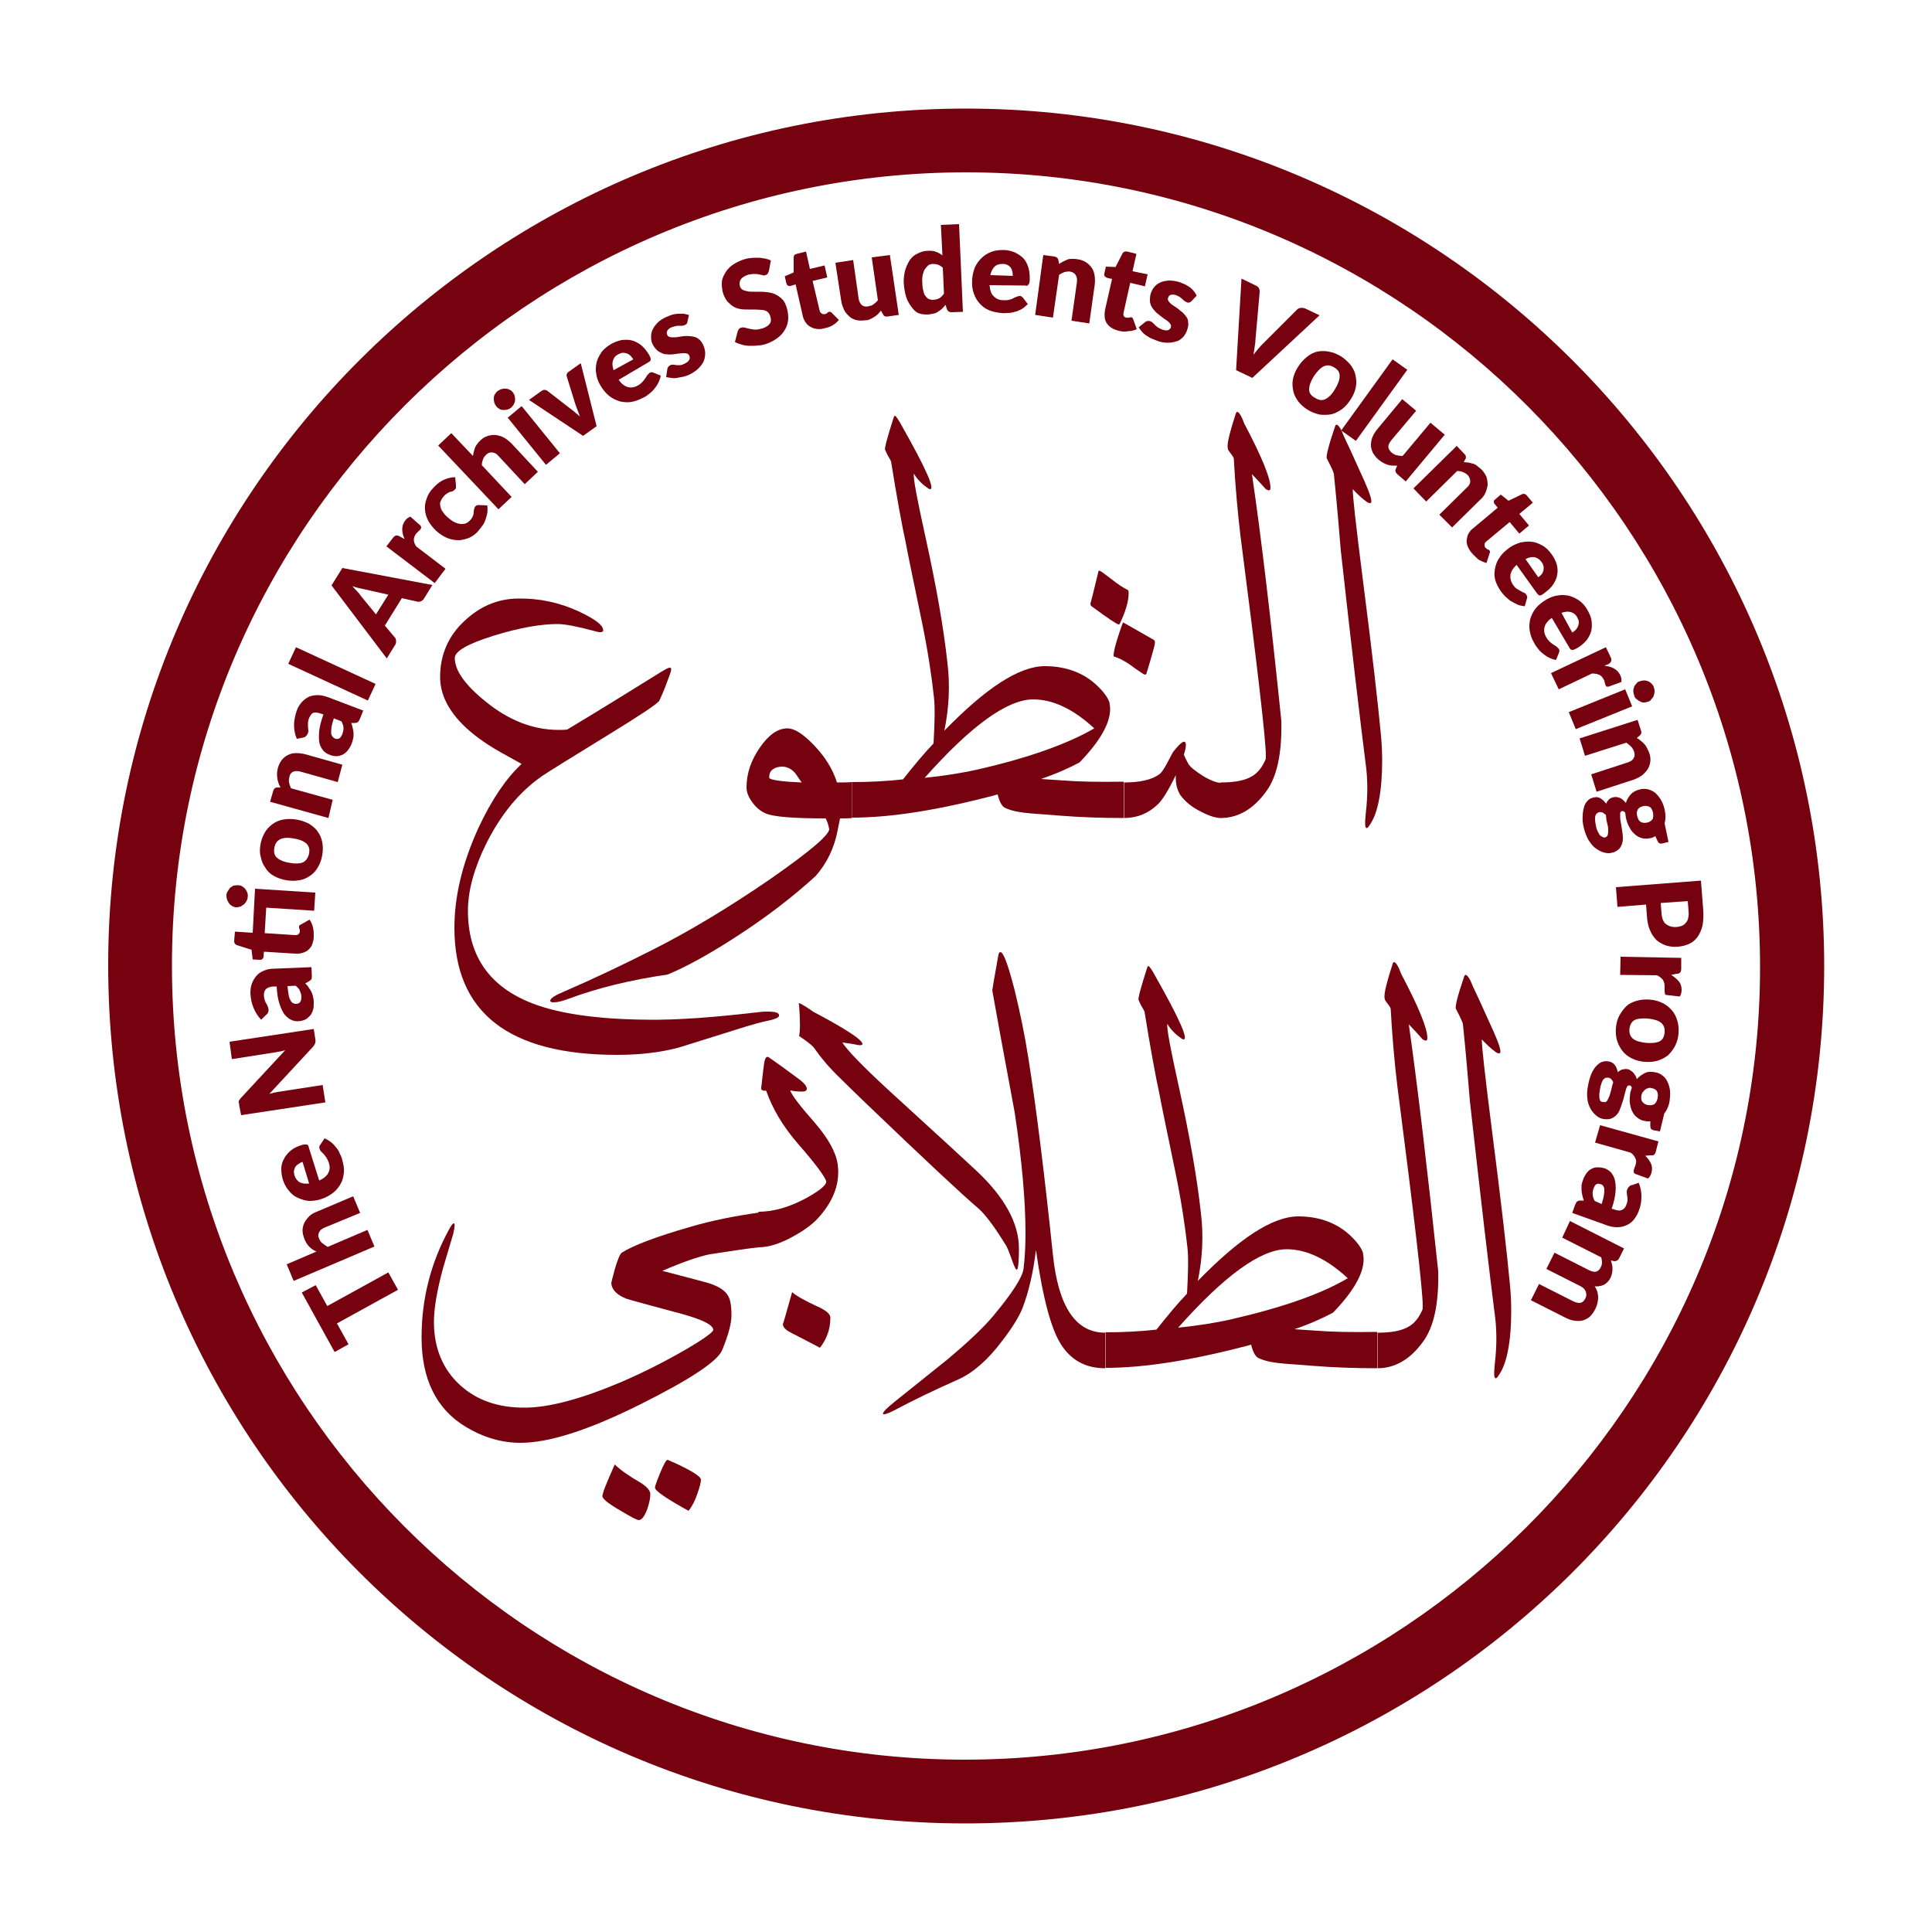 <?xml version="1.0" encoding="UTF-8"?>
<!-- Generator: Adobe Illustrator 26.0.0, SVG Export Plug-In . SVG Version: 6.00 Build 0)  -->
<svg xmlns="http://www.w3.org/2000/svg" xmlns:xlink="http://www.w3.org/1999/xlink" version="1.1" id="Layer_1" x="0px" y="0px" viewBox="0 0 50 50" style="enable-background:new 0 0 50 50;" xml:space="preserve">
<style type="text/css">
	.st0{fill:#75020E;}
</style>
<g>
	<path class="st0" d="M25.02,2.81c12.24,0.01,22.2,9.99,22.19,22.22c-0.02,12.26-9.99,22.18-22.27,22.16   C12.69,47.17,2.78,37.21,2.8,24.94C2.82,12.73,12.79,2.8,25.02,2.81z M4.45,24.98c-0.01,11.31,9.19,20.54,20.48,20.56   c11.33,0.02,20.6-9.18,20.62-20.47c0.02-11.34-9.2-20.6-20.53-20.61C13.71,4.45,4.45,13.67,4.45,24.98z"></path>
	<g>
		<path class="st0" d="M19.9,26.41c-0.2,0.04-0.49,0.12-0.86,0.24c-0.49,0.15-0.98,0.31-1.47,0.46c-0.49,0.13-1.02,0.19-1.6,0.19    c-2.81,0-4.21-1.1-4.21-3.29c0-0.82,0.21-1.68,0.62-2.58c0.35-0.75,0.73-1.3,1.12-1.66c-0.23-0.13-0.46-0.25-0.68-0.38    c-0.4-0.24-0.72-0.49-0.95-0.75c-0.32-0.36-0.48-0.73-0.48-1.12c0-0.57,0.21-1.06,0.63-1.45c0.4-0.38,0.86-0.57,1.37-0.58    c0.56-0.01,1.08,0.1,1.58,0.33c0.43,0.2,0.64,0.36,0.64,0.49c0,0.04-0.03,0.05-0.08,0.05c-0.04,0-0.09-0.01-0.15-0.03    c-0.45-0.12-0.76-0.18-0.95-0.18c-0.45,0-1,0.1-1.65,0.3c-0.67,0.21-1.01,0.4-1.01,0.58c0,0.32,0.26,0.69,0.79,1.12    c0.6,0.49,1.23,0.74,1.9,0.74c0.07,0,0.15,0,0.22-0.01c0.7-0.42,1.53-0.93,2.46-1.51c0.1-0.06,0.16-0.09,0.19-0.09    c0.03,0,0.04,0.01,0.04,0.04c0,0.04-0.02,0.1-0.05,0.18c-0.07,0.19-0.15,0.41-0.26,0.64c-0.07,0.09-0.52,0.39-1.37,0.91    c-0.98,0.6-1.54,0.95-1.67,1.04c-0.6,0.42-1.07,1.01-1.44,1.75c-0.31,0.63-0.47,1.21-0.47,1.73c0,1.13,0.52,1.91,1.55,2.35    c0.7,0.3,1.74,0.46,3.12,0.47c0.74,0.01,1.7-0.06,2.89-0.2c0.07-0.01,0.14-0.01,0.2-0.01c0.19,0,0.29,0.03,0.29,0.09    C20.18,26.32,20.09,26.37,19.9,26.41z"></path>
		<path class="st0" d="M22.05,21.17c-0.1,0.01-0.2,0.01-0.31,0.01c-0.01,0.05-0.03,0.15-0.06,0.3c-0.09,0.47-0.28,0.86-0.57,1.19    c-0.59,0.54-1.28,1.07-2.07,1.58c-0.71,0.46-1.3,0.78-1.76,0.97c-0.96,0.14-1.82,0.35-2.57,0.63c-0.16,0.06-0.28,0.09-0.38,0.09    c-0.06,0-0.09-0.01-0.09-0.04c0-0.06,0.12-0.14,0.36-0.24c0.74-0.32,1.5-0.68,2.29-1.08c0.97-0.49,1.98-1.1,3.03-1.82    c1.02-0.71,1.53-1.14,1.54-1.3c-0.02-0.11-0.05-0.2-0.09-0.28c-0.83,0-1.35-0.04-1.56-0.13c-0.11-0.05-0.22-0.13-0.32-0.26    c-0.11-0.14-0.17-0.28-0.17-0.41c0-0.37,0.12-0.71,0.35-1.04c0.23-0.33,0.46-0.49,0.71-0.49c0.18,0,0.4,0.14,0.68,0.43    c0.29,0.3,0.49,0.62,0.6,0.97c0.14,0,0.27,0,0.39-0.01V21.17z M20.75,20.25c-0.04-0.05-0.09-0.12-0.14-0.2    c-0.09-0.13-0.21-0.2-0.35-0.21c-0.11,0-0.19,0.02-0.26,0.07c-0.07,0.05-0.1,0.13-0.09,0.23C19.97,20.19,20.25,20.23,20.75,20.25z    "></path>
		<path class="st0" d="M29.09,21.17c-0.58,0-1.13-0.02-1.64-0.06c-0.26-0.02-0.52-0.04-0.78-0.06c-0.26-0.02-0.47-0.06-0.63-0.13    c-0.1-0.03-0.17-0.15-0.22-0.36c-1.5,0.4-2.75,0.6-3.77,0.6v-0.92c0.43,0,0.87-0.02,1.32-0.07c0.3-0.38,0.56-0.69,0.79-0.93    c0.03-0.54,0.04-0.94,0.01-1.2c-0.06-0.56-0.16-1.21-0.31-1.94c-0.25-1.21-0.39-1.88-0.41-2.01c-0.11-0.5-0.24-1.22-0.39-2.15    c-0.02-0.04-0.04-0.08-0.06-0.11c-0.02-0.03-0.05-0.09-0.09-0.18c-0.03-0.03,0.05-0.32,0.22-0.85c0.01-0.03,0.02-0.04,0.03-0.04    c0.02,0,0.09,0.09,0.19,0.28c0.61,1.08,0.85,1.62,0.72,1.62c-0.02,0-0.05-0.02-0.09-0.05c-0.14-0.1-0.25-0.22-0.33-0.35    c-0.02,0.12,0.09,0.68,0.31,1.68c0.27,1.23,0.46,2.3,0.56,3.22c0.07,0.58,0.04,1.16-0.08,1.75c1.08-1.11,1.94-1.67,2.6-1.67    c0.49,0,0.92,0.14,1.26,0.42c0.21,0.18,0.35,0.35,0.41,0.51c0.01,0.06,0.02,0.12,0.02,0.18c0,0.37-0.26,0.83-0.79,1.38    c-0.26,0.14-0.59,0.29-1,0.43c0.13,0.01,0.33,0.02,0.6,0.04c0.37,0.03,0.89,0.04,1.54,0.03V21.17z M28.32,18.85    c-0.54-0.5-1.07-0.75-1.58-0.75c-0.67,0-1.61,0.68-2.81,2.03c0.49-0.05,0.95-0.12,1.39-0.22C26.63,19.61,27.63,19.25,28.32,18.85z    "></path>
		<path class="st0" d="M29.19,15.27c0.01,0.01,0.02,0.03,0.02,0.07c0,0.22-0.08,0.49-0.23,0.8c0,0.01-0.02,0.02-0.03,0.02    c-0.04,0-0.28-0.16-0.7-0.47c-0.02-0.01-0.03-0.04-0.03-0.08c0,0.03,0.07-0.25,0.21-0.83c0-0.01,0.01-0.01,0.02-0.01    c0.03,0,0.12,0.07,0.29,0.2C28.93,15.12,29.08,15.22,29.19,15.27z M29.86,16.56c0.02,0.01,0.03,0.04,0.03,0.08    c0,0.04-0.07,0.3-0.22,0.79c-0.01,0.02-0.02,0.03-0.04,0.03c-0.02,0-0.11-0.06-0.28-0.18c-0.18-0.14-0.36-0.24-0.52-0.29    c-0.01,0-0.01-0.02-0.01-0.04c0-0.07,0.04-0.24,0.12-0.49c0.08-0.24,0.12-0.36,0.13-0.35C29.28,16.23,29.55,16.38,29.86,16.56z     M31.6,21.17c-0.13,0-0.3-0.05-0.51-0.16c-0.25-0.12-0.42-0.27-0.54-0.43c-0.09-0.14-0.13-0.31-0.12-0.52    c-0.19,0.39-0.35,0.65-0.47,0.76c-0.24,0.23-0.53,0.35-0.87,0.35v-0.92c0.41,0,0.72-0.07,0.91-0.21c0.05-0.03,0.12-0.13,0.2-0.28    c0.09-0.18,0.15-0.28,0.16-0.3c0.22-0.28,0.33-0.34,0.33-0.17c0,0.06-0.02,0.14-0.05,0.24c0.02,0.06,0.06,0.14,0.11,0.23    c0.05,0.09,0.18,0.19,0.38,0.32c0.2,0.12,0.36,0.18,0.47,0.18V21.17z"></path>
		<path class="st0" d="M33.16,18.65c0.02,0.84-0.11,1.45-0.39,1.83c-0.33,0.46-0.73,0.69-1.18,0.69v-0.92    c0.36,0,0.63-0.05,0.81-0.16c0.14-0.08,0.26-0.22,0.35-0.43c0.01-0.01,0.01-0.05,0.01-0.11c0-0.4-0.22-2.31-0.66-5.71    c-0.07-0.59-0.13-1.25-0.17-1.98c-0.01-0.03-0.05-0.09-0.12-0.18c-0.03-0.03-0.04-0.08-0.04-0.14c0-0.12,0.07-0.4,0.21-0.83    c0.01-0.03,0.02-0.05,0.04-0.05c0.04,0,0.11,0.1,0.18,0.3c0.45,0.85,0.68,1.41,0.68,1.66c0,0.04-0.01,0.07-0.04,0.07    c-0.02,0-0.05-0.01-0.09-0.04c-0.01-0.01-0.12-0.14-0.35-0.38C32.64,13.89,32.89,16.02,33.16,18.65z"></path>
		<path class="st0" d="M35.74,19.04c0.02,0.22,0.03,0.43,0.03,0.64c0,0.73-0.09,1.25-0.26,1.57c-0.07,0.12-0.11,0.18-0.14,0.18    c-0.05,0-0.05-0.14-0.02-0.42c0.04-0.35,0.05-0.72,0.01-1.11c-0.16-1.25-0.38-3.13-0.66-5.65c-0.04-0.46-0.09-1.12-0.18-1.99    c-0.01-0.05-0.07-0.18-0.18-0.39c-0.03-0.05,0.04-0.33,0.21-0.83c0.01-0.03,0.02-0.05,0.04-0.05c0.04,0,0.11,0.09,0.18,0.28    c0.14,0.29,0.27,0.58,0.4,0.87c0.21,0.45,0.32,0.72,0.32,0.83c0,0.04-0.01,0.05-0.04,0.05c-0.02,0-0.05-0.01-0.09-0.04    c-0.11-0.08-0.23-0.19-0.35-0.32c-0.01,0.12,0.08,0.93,0.27,2.42C35.51,16.87,35.66,18.19,35.74,19.04z"></path>
		<path class="st0" d="M19.64,32.28c-0.21,0.02-0.63,0.08-1.27,0.18c-0.29,0.06-0.7,0.2-1.23,0.43c0.2,0.05,0.58,0.15,1.14,0.3    c0.29,0.08,0.48,0.2,0.56,0.34c0.06,0.1,0.09,0.26,0.09,0.51c0,0.21-0.08,0.51-0.24,0.9c-0.12,0.29-0.83,0.76-2.11,1.4    c-1.34,0.67-2.37,1-3.11,1c-0.49,0-0.96-0.14-1.41-0.41c-0.77-0.46-1.15-1.24-1.15-2.32c0-1,0.24-1.93,0.71-2.79    c0.06-0.11,0.1-0.16,0.12-0.16c0.04,0,0.03,0.09-0.01,0.27c-0.09,0.3-0.18,0.6-0.27,0.91c-0.15,0.56-0.23,1.02-0.23,1.37    c0,0.68,0.23,1.23,0.68,1.64c0.43,0.39,0.98,0.58,1.66,0.58c0.63,0,1.46-0.22,2.5-0.66c0.58-0.25,1.13-0.53,1.67-0.84    c0.48-0.28,0.72-0.46,0.72-0.51c0-0.13-0.28-0.27-0.83-0.42c-0.86-0.23-1.33-0.36-1.42-0.39c-0.25-0.1-0.37-0.23-0.39-0.39    c0-0.03,0.03-0.15,0.09-0.37c0.07-0.24,0.13-0.39,0.18-0.43c0.28-0.18,0.87-0.41,1.78-0.67c0.54-0.16,1.14-0.28,1.78-0.37V32.28z     M16.83,38.67c0,0.11-0.03,0.24-0.08,0.39c-0.07,0.18-0.14,0.28-0.22,0.28c-0.04,0-0.2-0.08-0.48-0.25    c-0.31-0.18-0.46-0.3-0.46-0.37c0-0.08,0.11-0.35,0.32-0.82c0.13,0.13,0.34,0.28,0.63,0.45C16.73,38.46,16.83,38.57,16.83,38.67z     M18.14,38.29c0,0.07-0.03,0.19-0.09,0.36c-0.07,0.21-0.15,0.35-0.23,0.45c-0.58-0.32-0.87-0.52-0.87-0.6    c0-0.03,0.04-0.15,0.13-0.37c0.1-0.24,0.16-0.35,0.2-0.35C17.86,38.03,18.14,38.21,18.14,38.29z"></path>
		<path class="st0" d="M21.68,30.14c0.06,0.46-0.09,0.9-0.46,1.33c-0.15,0.18-0.37,0.35-0.66,0.51c-0.35,0.2-0.66,0.3-0.93,0.3    c0-0.31,0-0.61,0-0.92c0.39,0,0.8-0.12,1.23-0.35c0.38-0.21,0.55-0.36,0.52-0.45c-0.06-0.15-0.3-0.47-0.72-0.95    c-0.4-0.46-0.67-0.92-0.83-1.38c-0.09,0-0.14-0.02-0.13-0.07c0.02-0.16,0.04-0.39,0.08-0.67c0.03-0.14,0.07-0.17,0.14-0.11    c0.22,0.15,0.49,0.35,0.8,0.58c0.11,0.09,0.16,0.16,0.16,0.22c0,0.04-0.04,0.07-0.11,0.07c-0.12,0-0.23-0.01-0.32-0.03    c0.04,0.12,0.25,0.4,0.64,0.84C21.44,29.47,21.64,29.83,21.68,30.14z M21.49,34.1c0,0.29-0.09,0.55-0.27,0.78    c-0.25-0.13-0.51-0.27-0.77-0.4c-0.13-0.07-0.19-0.14-0.19-0.22c0,0.03,0.08-0.24,0.24-0.82c0.11,0.1,0.33,0.22,0.65,0.37    C21.38,33.91,21.49,34.01,21.49,34.1z"></path>
		<path class="st0" d="M26.37,32.31c0,0.36-0.02,0.55-0.06,0.55c-0.02,0-0.06-0.08-0.12-0.25c-0.07-0.2-0.12-0.32-0.15-0.37    c-0.27-0.44-0.5-0.76-0.69-0.94c-0.49-0.42-1.44-1.31-2.88-2.69c-0.25-0.24-0.5-0.48-0.74-0.72c-0.27-0.26-0.48-0.51-0.64-0.74    c-0.05-0.08-0.19-0.19-0.41-0.34c0.03-0.11,0.03-0.38,0-0.81c-0.01-0.01-0.01-0.02-0.01-0.03c0-0.02,0.05,0,0.16,0.07    c0.07,0.04,0.14,0.09,0.21,0.14c0.85,0.45,1.28,0.73,1.28,0.84c0,0.02-0.02,0.03-0.07,0.03c-0.03,0-0.07-0.01-0.12-0.02    c-0.05-0.01-0.16-0.03-0.33-0.05c0.11,0.18,0.49,0.58,1.16,1.2c1.36,1.24,2.13,1.95,2.3,2.11C26,30.98,26.37,31.66,26.37,32.31z     M28.6,35.41c-0.48,0-0.85-0.19-1.11-0.57c-0.28-0.4-0.5-1.23-0.68-2.49c-0.07,0.59-0.19,1.09-0.35,1.51    c-0.09,0.22-0.26,0.5-0.53,0.85c-0.37,0.49-0.75,0.82-1.13,0.99c-0.63,0.28-1.17,0.54-1.6,0.77c-0.17,0.09-0.27,0.13-0.32,0.13    c-0.02,0-0.03,0-0.03-0.01c0-0.05,0.1-0.15,0.3-0.31c0.7-0.56,1.15-0.92,1.36-1.09c0.55-0.46,0.95-0.84,1.2-1.14    c0.49-0.59,0.75-0.99,0.78-1.22c0.03-0.25,0.05-0.55,0.05-0.91c0-0.83-0.09-1.87-0.28-3.13c-0.18-0.98-0.38-2.03-0.58-3.16    c0-0.02,0.05-0.31,0.15-0.87c0.01-0.08,0.03-0.12,0.06-0.12c0.08,0,0.2,0.33,0.37,0.99c0.14,0.58,0.26,1.15,0.35,1.73    c0.21,1.31,0.42,3.02,0.64,5.12c0.14,1.34,0.59,2.01,1.35,2.01V35.41z"></path>
		<path class="st0" d="M35.65,35.41c-0.58,0-1.13-0.02-1.64-0.06c-0.26-0.02-0.52-0.04-0.78-0.06c-0.26-0.02-0.47-0.06-0.63-0.13    c-0.1-0.03-0.17-0.15-0.22-0.36c-1.5,0.4-2.75,0.6-3.77,0.6v-0.92c0.43,0,0.87-0.02,1.32-0.07c0.3-0.38,0.56-0.69,0.79-0.93    c0.03-0.54,0.04-0.94,0.01-1.2c-0.06-0.56-0.16-1.21-0.31-1.94c-0.25-1.21-0.39-1.88-0.41-2.01c-0.11-0.5-0.24-1.22-0.39-2.15    c-0.02-0.04-0.04-0.08-0.06-0.11c-0.02-0.03-0.05-0.09-0.09-0.18c-0.03-0.03,0.05-0.32,0.22-0.85c0.01-0.03,0.02-0.04,0.03-0.04    c0.02,0,0.09,0.09,0.19,0.28c0.61,1.08,0.85,1.62,0.72,1.62c-0.02,0-0.05-0.02-0.09-0.05c-0.14-0.1-0.25-0.22-0.33-0.35    c-0.02,0.12,0.09,0.68,0.31,1.68c0.27,1.23,0.46,2.3,0.56,3.22c0.07,0.58,0.04,1.16-0.08,1.75c1.08-1.11,1.94-1.67,2.6-1.67    c0.49,0,0.92,0.14,1.26,0.42c0.21,0.18,0.35,0.35,0.41,0.51c0.01,0.06,0.02,0.12,0.02,0.18c0,0.37-0.26,0.83-0.79,1.38    c-0.26,0.14-0.59,0.29-1,0.43c0.13,0.01,0.33,0.02,0.6,0.04c0.37,0.03,0.89,0.04,1.54,0.03V35.41z M34.88,33.08    c-0.54-0.5-1.07-0.75-1.58-0.75c-0.67,0-1.61,0.68-2.81,2.03c0.49-0.05,0.95-0.12,1.39-0.22C33.18,33.84,34.19,33.49,34.88,33.08z    "></path>
		<path class="st0" d="M37.22,32.89c0.02,0.84-0.11,1.45-0.39,1.83c-0.33,0.46-0.73,0.69-1.18,0.69v-0.92    c0.36,0,0.63-0.05,0.81-0.16c0.14-0.08,0.26-0.22,0.35-0.43c0.01-0.01,0.01-0.05,0.01-0.11c0-0.4-0.22-2.31-0.66-5.71    c-0.07-0.59-0.13-1.25-0.17-1.98c-0.01-0.03-0.05-0.09-0.12-0.18c-0.03-0.03-0.04-0.08-0.04-0.14c0-0.12,0.07-0.4,0.21-0.83    c0.01-0.03,0.02-0.05,0.04-0.05c0.04,0,0.11,0.1,0.18,0.3c0.45,0.85,0.68,1.41,0.68,1.66c0,0.04-0.01,0.07-0.04,0.07    c-0.02,0-0.05-0.01-0.09-0.04c-0.01-0.01-0.12-0.14-0.35-0.38C36.69,28.13,36.94,30.26,37.22,32.89z"></path>
		<path class="st0" d="M39.08,33.28c0.02,0.22,0.03,0.43,0.03,0.64c0,0.73-0.09,1.25-0.26,1.57c-0.07,0.12-0.11,0.18-0.14,0.18    c-0.05,0-0.05-0.14-0.02-0.42c0.04-0.35,0.05-0.72,0.01-1.11c-0.16-1.25-0.38-3.13-0.66-5.65c-0.04-0.46-0.09-1.12-0.18-1.99    c-0.01-0.05-0.07-0.18-0.18-0.39c-0.03-0.05,0.04-0.33,0.21-0.83c0.01-0.03,0.02-0.05,0.04-0.05c0.04,0,0.11,0.09,0.18,0.28    c0.14,0.29,0.27,0.58,0.4,0.87c0.21,0.45,0.32,0.72,0.32,0.83c0,0.04-0.01,0.05-0.04,0.05c-0.02,0-0.05-0.01-0.09-0.04    c-0.11-0.08-0.23-0.19-0.35-0.32c-0.01,0.12,0.08,0.93,0.27,2.42C38.85,31.11,39,32.42,39.08,33.28z"></path>
	</g>
	<g>
		<path class="st0" d="M8.17,33.26l0.3,0.54l1.58-0.87l0.25,0.45l-1.58,0.87l0.3,0.54l-0.36,0.2l-0.85-1.54L8.17,33.26z"></path>
		<path class="st0" d="M8.19,32.39c-0.07-0.03-0.13-0.07-0.18-0.12c-0.05-0.05-0.1-0.12-0.13-0.2c-0.03-0.08-0.05-0.15-0.05-0.23    c0-0.07,0.02-0.14,0.05-0.2c0.03-0.06,0.08-0.12,0.13-0.17s0.13-0.09,0.21-0.12l0.92-0.39l0.18,0.43L8.4,31.77    c-0.07,0.03-0.12,0.07-0.14,0.12c-0.03,0.05-0.03,0.11,0,0.17c0.02,0.05,0.05,0.09,0.09,0.12c0.04,0.03,0.08,0.06,0.13,0.09    l1.03-0.44l0.18,0.43L7.6,33.15l-0.18-0.43L8.19,32.39z"></path>
		<path class="st0" d="M8.26,30.55c0.12-0.05,0.2-0.12,0.24-0.2s0.04-0.17,0.01-0.26c-0.02-0.05-0.04-0.09-0.06-0.13    c-0.02-0.03-0.05-0.06-0.07-0.09c-0.02-0.02-0.05-0.05-0.07-0.07c-0.02-0.02-0.03-0.04-0.04-0.07c-0.01-0.04-0.01-0.07,0.01-0.09    l0.12-0.18c0.07,0.03,0.13,0.07,0.18,0.11c0.05,0.04,0.09,0.09,0.13,0.14c0.04,0.05,0.07,0.1,0.09,0.16    c0.03,0.05,0.05,0.11,0.06,0.16c0.03,0.11,0.05,0.21,0.04,0.31c-0.01,0.1-0.03,0.2-0.08,0.29c-0.05,0.09-0.11,0.17-0.2,0.24    s-0.2,0.13-0.33,0.17c-0.1,0.03-0.2,0.04-0.3,0.04C7.89,31.07,7.8,31.04,7.71,31s-0.17-0.1-0.23-0.18    c-0.07-0.08-0.12-0.17-0.16-0.29c-0.03-0.1-0.04-0.19-0.04-0.29c0-0.09,0.03-0.18,0.07-0.25c0.04-0.08,0.1-0.15,0.17-0.21    c0.07-0.06,0.17-0.11,0.27-0.14c0.03-0.01,0.06-0.02,0.08-0.02c0.02,0,0.04,0,0.06,0c0.02,0,0.03,0.01,0.04,0.02    c0.01,0.01,0.02,0.03,0.02,0.05L8.26,30.55z M7.83,30.07c-0.04,0.01-0.07,0.03-0.1,0.05s-0.06,0.04-0.08,0.07s-0.03,0.06-0.04,0.1    c-0.01,0.04,0,0.08,0.01,0.13c0.03,0.08,0.07,0.14,0.14,0.18c0.06,0.03,0.14,0.04,0.24,0.03L7.83,30.07z"></path>
		<path class="st0" d="M5.94,26.96l2.18-0.33l0.04,0.26c0.01,0.04,0,0.07,0,0.1c-0.01,0.03-0.03,0.06-0.05,0.09l-1.14,1.23    C7,28.3,7.04,28.29,7.08,28.28s0.07-0.01,0.1-0.02l1.17-0.18l0.07,0.45l-2.18,0.33L6.19,28.6c0-0.02,0-0.04-0.01-0.06    s0-0.03,0-0.04c0-0.01,0.01-0.03,0.02-0.04s0.02-0.03,0.03-0.04l1.15-1.24c-0.04,0.01-0.08,0.02-0.12,0.03    c-0.04,0.01-0.08,0.01-0.11,0.02l-1.15,0.18L5.94,26.96z"></path>
		<path class="st0" d="M6.76,26.39c-0.09-0.09-0.15-0.19-0.2-0.31s-0.07-0.24-0.08-0.37c0-0.09,0.01-0.18,0.04-0.26    c0.03-0.08,0.07-0.14,0.12-0.2s0.12-0.1,0.19-0.13c0.07-0.03,0.16-0.05,0.25-0.05l0.98-0.04l0.01,0.21c0,0.04,0,0.08-0.01,0.1    c-0.01,0.02-0.04,0.04-0.07,0.06L7.9,25.45c0.04,0.04,0.07,0.07,0.09,0.11c0.03,0.04,0.05,0.07,0.07,0.11    c0.02,0.04,0.03,0.08,0.04,0.12c0.01,0.04,0.02,0.09,0.02,0.15c0,0.07,0,0.14-0.02,0.2c-0.02,0.06-0.04,0.11-0.08,0.15    s-0.08,0.08-0.13,0.1s-0.11,0.04-0.19,0.04c-0.06,0-0.11-0.01-0.17-0.04c-0.06-0.03-0.11-0.07-0.17-0.14    c-0.05-0.07-0.09-0.16-0.13-0.28c-0.04-0.12-0.06-0.26-0.07-0.44l-0.07,0c-0.09,0-0.16,0.03-0.2,0.06    c-0.04,0.04-0.06,0.09-0.06,0.16c0,0.05,0.01,0.1,0.02,0.13c0.01,0.04,0.03,0.07,0.04,0.09c0.02,0.03,0.03,0.05,0.04,0.08    c0.01,0.03,0.02,0.06,0.02,0.09c0,0.03-0.01,0.06-0.02,0.08c-0.02,0.02-0.03,0.04-0.06,0.06L6.76,26.39z M7.44,25.52    c0.01,0.09,0.02,0.17,0.03,0.23c0.01,0.06,0.03,0.11,0.05,0.14c0.02,0.04,0.04,0.06,0.06,0.07c0.02,0.01,0.05,0.02,0.08,0.02    c0.05,0,0.09-0.02,0.11-0.05c0.02-0.03,0.03-0.07,0.03-0.13c0-0.06-0.02-0.11-0.04-0.16s-0.06-0.09-0.11-0.13L7.44,25.52z"></path>
		<path class="st0" d="M6.17,22.91c0.04,0,0.07,0.01,0.1,0.03c0.03,0.02,0.06,0.04,0.08,0.07c0.02,0.03,0.04,0.06,0.05,0.09    c0.01,0.04,0.02,0.07,0.01,0.11c0,0.04-0.01,0.07-0.03,0.11c-0.02,0.03-0.04,0.06-0.06,0.08c-0.03,0.02-0.06,0.04-0.09,0.06    c-0.03,0.01-0.07,0.02-0.11,0.02c-0.04,0-0.07-0.01-0.11-0.03c-0.03-0.02-0.06-0.04-0.08-0.07c-0.02-0.03-0.04-0.06-0.05-0.09    c-0.01-0.03-0.02-0.07-0.02-0.11c0-0.04,0.01-0.08,0.03-0.11c0.02-0.03,0.04-0.06,0.06-0.09c0.03-0.02,0.06-0.04,0.09-0.06    C6.09,22.91,6.13,22.91,6.17,22.91z M8.16,23.1l-0.03,0.47l-1.24-0.08l-0.04,0.66l0.78,0.05c0.04,0,0.07,0,0.09-0.02    s0.04-0.04,0.04-0.07c0-0.02,0-0.03,0-0.04s-0.01-0.02-0.01-0.03c0-0.01-0.01-0.02-0.01-0.03c0-0.01,0-0.02,0-0.03    c0-0.01,0-0.03,0.01-0.03c0.01-0.01,0.02-0.02,0.03-0.02l0.23-0.13C8.05,23.85,8.08,23.92,8.1,24c0.02,0.08,0.02,0.16,0.02,0.24    c0,0.07-0.02,0.14-0.04,0.2s-0.06,0.1-0.1,0.14c-0.04,0.04-0.09,0.06-0.15,0.08c-0.06,0.02-0.12,0.02-0.19,0.02l-0.81-0.05    l-0.01,0.13c0,0.02-0.01,0.04-0.03,0.06c-0.02,0.02-0.04,0.02-0.07,0.02l-0.18-0.01l-0.03-0.25l-0.38-0.12    c-0.05-0.02-0.07-0.05-0.07-0.11l0.02-0.24l0.46,0.03L6.6,23L8.16,23.1z"></path>
		<path class="st0" d="M6.74,21.86c0.02-0.12,0.06-0.22,0.11-0.31c0.05-0.09,0.12-0.16,0.2-0.22c0.08-0.06,0.17-0.1,0.28-0.12    s0.22-0.02,0.34,0C7.8,21.23,7.9,21.27,8,21.32c0.09,0.06,0.17,0.12,0.22,0.2c0.06,0.08,0.1,0.17,0.12,0.28    c0.02,0.1,0.02,0.21,0,0.33c-0.02,0.12-0.06,0.22-0.11,0.31c-0.05,0.09-0.12,0.17-0.2,0.22c-0.08,0.06-0.17,0.1-0.28,0.12    s-0.22,0.02-0.34,0c-0.12-0.02-0.23-0.06-0.32-0.11s-0.17-0.12-0.22-0.21c-0.06-0.08-0.1-0.17-0.12-0.28    C6.72,22.09,6.72,21.98,6.74,21.86z M8,22.08c0.02-0.11-0.01-0.19-0.07-0.25c-0.07-0.06-0.18-0.11-0.33-0.13    c-0.15-0.03-0.27-0.02-0.35,0.02c-0.08,0.04-0.13,0.11-0.15,0.22c-0.02,0.11,0,0.2,0.07,0.26c0.07,0.06,0.18,0.11,0.33,0.13    c0.15,0.03,0.27,0.02,0.36-0.02C7.93,22.26,7.98,22.19,8,22.08z"></path>
		<path class="st0" d="M7.26,20.38c-0.02-0.04-0.04-0.07-0.05-0.11c-0.01-0.04-0.03-0.08-0.03-0.12c-0.01-0.04-0.01-0.08-0.01-0.13    s0.01-0.09,0.02-0.14c0.02-0.08,0.06-0.15,0.1-0.21c0.05-0.06,0.1-0.1,0.16-0.13c0.06-0.03,0.13-0.05,0.21-0.05    c0.08,0,0.16,0.01,0.24,0.03l0.96,0.27l-0.12,0.45l-0.96-0.27c-0.07-0.02-0.14-0.02-0.19,0c-0.05,0.02-0.09,0.07-0.1,0.13    c-0.01,0.05-0.02,0.1-0.01,0.15c0.01,0.05,0.03,0.1,0.05,0.15l1.08,0.3L8.5,21.17l-1.51-0.42l0.08-0.28    c0.02-0.06,0.05-0.09,0.11-0.09L7.26,20.38z"></path>
		<path class="st0" d="M7.68,19.12C7.63,19,7.61,18.88,7.61,18.76c0-0.12,0.03-0.25,0.07-0.37c0.03-0.09,0.08-0.16,0.13-0.22    c0.06-0.06,0.12-0.11,0.19-0.14s0.15-0.04,0.23-0.04c0.08,0,0.16,0.02,0.25,0.05l0.92,0.35l-0.08,0.2    c-0.02,0.04-0.03,0.07-0.05,0.09c-0.02,0.02-0.05,0.03-0.09,0.03l-0.09,0c0.02,0.05,0.03,0.09,0.04,0.14    c0.01,0.04,0.02,0.09,0.02,0.13c0,0.04,0,0.09-0.01,0.13c-0.01,0.04-0.02,0.09-0.04,0.14c-0.03,0.07-0.06,0.12-0.1,0.17    s-0.08,0.08-0.13,0.11c-0.05,0.02-0.1,0.04-0.16,0.04s-0.12-0.01-0.19-0.04c-0.05-0.02-0.1-0.05-0.15-0.1    c-0.04-0.05-0.08-0.11-0.1-0.19c-0.02-0.08-0.02-0.18-0.01-0.31c0.01-0.12,0.05-0.27,0.11-0.44l-0.06-0.02    c-0.09-0.03-0.15-0.04-0.21-0.02C8.07,18.47,8.03,18.51,8,18.58c-0.02,0.05-0.03,0.1-0.03,0.13c0,0.04,0,0.07,0,0.1    s0.01,0.06,0.01,0.09s0,0.06-0.02,0.09c-0.01,0.03-0.03,0.05-0.05,0.07s-0.05,0.02-0.07,0.03L7.68,19.12z M8.64,18.59    c-0.03,0.09-0.05,0.16-0.06,0.23c-0.01,0.06-0.01,0.11-0.01,0.15s0.02,0.07,0.03,0.09c0.02,0.02,0.04,0.04,0.06,0.05    c0.05,0.02,0.09,0.02,0.12,0s0.06-0.06,0.08-0.11c0.02-0.06,0.03-0.11,0.03-0.16c0-0.05-0.02-0.1-0.05-0.17L8.64,18.59z"></path>
		<path class="st0" d="M7.66,16.75l2.06,0.95l-0.2,0.43l-2.06-0.95L7.66,16.75z"></path>
		<path class="st0" d="M11.19,15.14l-0.21,0.34c-0.02,0.04-0.05,0.06-0.08,0.08c-0.03,0.01-0.07,0.02-0.1,0.01l-0.4-0.09l-0.44,0.71    l0.26,0.31c0.02,0.02,0.03,0.05,0.03,0.09c0,0.04,0,0.07-0.03,0.11l-0.21,0.34l-1.43-1.89l0.28-0.45L11.19,15.14z M10.05,15.39    l-0.62-0.14c-0.04-0.01-0.09-0.02-0.14-0.03s-0.11-0.03-0.17-0.05c0.04,0.05,0.08,0.09,0.12,0.13c0.04,0.04,0.07,0.08,0.09,0.11    l0.4,0.49L10.05,15.39z"></path>
		<path class="st0" d="M10.47,13.95c-0.04-0.09-0.06-0.17-0.06-0.25s0.02-0.15,0.07-0.22c0.04-0.06,0.09-0.09,0.14-0.11l0.26,0.23    c0.01,0.02,0.02,0.03,0.02,0.05s-0.01,0.03-0.02,0.05c0,0.01-0.01,0.01-0.02,0.02c-0.01,0.01-0.02,0.02-0.03,0.03    c-0.01,0.01-0.02,0.02-0.03,0.03s-0.02,0.02-0.03,0.03c-0.04,0.05-0.06,0.11-0.06,0.16c0,0.05,0.02,0.11,0.06,0.17l0.76,0.58    l-0.28,0.37l-1.25-0.95l0.17-0.22c0.01-0.02,0.03-0.03,0.04-0.04c0.01-0.01,0.03-0.02,0.04-0.02c0.01,0,0.03,0,0.04,0    c0.01,0,0.03,0.01,0.05,0.02L10.47,13.95z"></path>
		<path class="st0" d="M11.8,12.56c0,0.02,0,0.04,0,0.06c0,0.02-0.01,0.03-0.03,0.05c-0.02,0.02-0.03,0.03-0.05,0.04    c-0.02,0.01-0.04,0.01-0.07,0.02c-0.03,0.01-0.05,0.02-0.08,0.04c-0.03,0.02-0.06,0.04-0.09,0.08c-0.04,0.04-0.06,0.09-0.08,0.13    s-0.01,0.09,0,0.14c0.01,0.05,0.03,0.09,0.07,0.14c0.03,0.05,0.08,0.1,0.13,0.14c0.11,0.1,0.22,0.15,0.32,0.16    c0.1,0.01,0.18-0.02,0.25-0.1c0.04-0.04,0.06-0.08,0.07-0.11c0.01-0.03,0.02-0.06,0.02-0.09c0-0.03,0-0.05,0.01-0.08    s0.01-0.05,0.03-0.07c0.02-0.03,0.05-0.04,0.09-0.04l0.22,0.01c0.01,0.07,0.01,0.14,0,0.2s-0.03,0.12-0.05,0.18    c-0.02,0.06-0.05,0.11-0.08,0.15s-0.07,0.09-0.1,0.13c-0.06,0.07-0.14,0.13-0.22,0.17c-0.09,0.04-0.18,0.06-0.27,0.07    c-0.1,0-0.19-0.01-0.3-0.05c-0.1-0.04-0.2-0.1-0.3-0.19c-0.08-0.08-0.15-0.16-0.2-0.25c-0.05-0.09-0.08-0.18-0.09-0.28    c-0.01-0.1,0-0.2,0.04-0.3c0.03-0.1,0.09-0.2,0.18-0.29c0.08-0.09,0.17-0.16,0.26-0.2c0.09-0.04,0.19-0.07,0.3-0.07L11.8,12.56z"></path>
		<path class="st0" d="M12.24,11.8c0.01-0.07,0.03-0.14,0.05-0.21c0.03-0.07,0.08-0.13,0.14-0.19c0.06-0.06,0.13-0.1,0.2-0.12    c0.07-0.02,0.14-0.03,0.21-0.02c0.07,0.01,0.14,0.03,0.21,0.07c0.07,0.04,0.13,0.09,0.19,0.15l0.68,0.73l-0.34,0.32l-0.68-0.73    c-0.05-0.06-0.11-0.09-0.16-0.09c-0.06-0.01-0.11,0.01-0.16,0.06c-0.04,0.04-0.07,0.08-0.08,0.12c-0.02,0.05-0.03,0.1-0.03,0.15    l0.77,0.82l-0.34,0.32l-1.56-1.65l0.34-0.32L12.24,11.8z"></path>
		<path class="st0" d="M13.27,10.15c0.02,0.03,0.04,0.06,0.05,0.1c0.01,0.04,0.01,0.07,0.01,0.11c0,0.04-0.02,0.07-0.03,0.1    c-0.02,0.03-0.04,0.06-0.07,0.09c-0.03,0.02-0.06,0.04-0.1,0.05s-0.07,0.01-0.11,0.01s-0.07-0.01-0.1-0.03    c-0.03-0.02-0.06-0.04-0.08-0.07c-0.02-0.03-0.04-0.06-0.05-0.1c-0.01-0.04-0.01-0.07-0.01-0.11c0-0.04,0.01-0.07,0.03-0.1    c0.02-0.03,0.04-0.06,0.07-0.08c0.03-0.02,0.06-0.04,0.1-0.05c0.04-0.01,0.07-0.02,0.11-0.01c0.04,0,0.07,0.01,0.1,0.03    C13.22,10.09,13.24,10.12,13.27,10.15z M13.5,10.51l0.99,1.22l-0.36,0.3l-0.99-1.22L13.5,10.51z"></path>
		<path class="st0" d="M15.03,9.4l0.41,1.63l-0.35,0.25l-1.4-0.93l0.32-0.23c0.03-0.02,0.05-0.03,0.08-0.03    c0.03,0,0.05,0.01,0.07,0.02l0.58,0.45c0.05,0.04,0.1,0.07,0.14,0.11c0.04,0.04,0.09,0.07,0.13,0.11    c-0.04-0.1-0.08-0.21-0.12-0.32l-0.22-0.71c-0.01-0.02-0.01-0.05,0-0.07c0.01-0.03,0.03-0.05,0.05-0.06L15.03,9.4z"></path>
		<path class="st0" d="M16.01,9.83c0.08,0.11,0.16,0.17,0.25,0.19s0.17,0,0.26-0.05c0.05-0.03,0.08-0.06,0.11-0.09    c0.03-0.03,0.05-0.06,0.07-0.09c0.02-0.03,0.04-0.06,0.05-0.08c0.02-0.02,0.04-0.04,0.06-0.06c0.03-0.02,0.06-0.02,0.09-0.01    l0.2,0.08c-0.01,0.07-0.04,0.14-0.07,0.2c-0.03,0.06-0.07,0.11-0.11,0.16s-0.09,0.09-0.13,0.12c-0.05,0.04-0.09,0.07-0.14,0.09    c-0.1,0.05-0.19,0.09-0.3,0.11c-0.1,0.02-0.2,0.01-0.3-0.01c-0.1-0.03-0.19-0.07-0.28-0.14c-0.09-0.07-0.17-0.17-0.24-0.29    c-0.05-0.09-0.09-0.19-0.1-0.29c-0.02-0.1-0.01-0.2,0.01-0.29c0.02-0.09,0.07-0.18,0.13-0.27c0.06-0.08,0.15-0.15,0.25-0.21    c0.09-0.05,0.18-0.08,0.27-0.1c0.09-0.01,0.18-0.01,0.26,0.01c0.08,0.02,0.16,0.06,0.24,0.12c0.07,0.06,0.14,0.14,0.2,0.24    c0.02,0.03,0.03,0.06,0.04,0.08c0.01,0.02,0.01,0.04,0.01,0.05c0,0.02-0.01,0.03-0.01,0.04c-0.01,0.01-0.02,0.02-0.04,0.03    L16.01,9.83z M16.39,9.3c-0.02-0.03-0.04-0.06-0.07-0.09s-0.06-0.05-0.09-0.06c-0.03-0.01-0.07-0.02-0.11-0.02    c-0.04,0-0.08,0.02-0.12,0.04c-0.08,0.04-0.12,0.1-0.14,0.17s-0.01,0.15,0.02,0.24L16.39,9.3z"></path>
		<path class="st0" d="M17.79,8.33c0,0.02-0.01,0.04-0.02,0.05s-0.02,0.02-0.04,0.03c-0.02,0.01-0.04,0.01-0.07,0.02    c-0.02,0-0.05,0-0.08,0c-0.03,0-0.06,0-0.09,0.01c-0.03,0-0.07,0.02-0.11,0.03c-0.05,0.02-0.09,0.05-0.11,0.09    c-0.02,0.03-0.02,0.07,0,0.11c0.01,0.03,0.03,0.04,0.06,0.05c0.03,0.01,0.06,0.01,0.1,0.01c0.04,0,0.08,0,0.12-0.01    s0.09-0.01,0.14-0.02c0.05,0,0.1-0.01,0.15,0c0.05,0,0.09,0.01,0.14,0.02c0.04,0.01,0.09,0.04,0.12,0.07    c0.04,0.03,0.07,0.08,0.1,0.14c0.03,0.07,0.05,0.14,0.05,0.21s-0.01,0.14-0.04,0.21c-0.03,0.07-0.08,0.13-0.14,0.19    s-0.14,0.11-0.24,0.16c-0.05,0.02-0.1,0.04-0.15,0.05c-0.05,0.01-0.11,0.02-0.16,0.03c-0.05,0.01-0.1,0.01-0.15,0    s-0.09-0.01-0.13-0.02l0.03-0.2c0-0.02,0.01-0.04,0.02-0.06c0.01-0.02,0.03-0.03,0.06-0.05c0.02-0.01,0.05-0.02,0.07-0.01    c0.02,0,0.05,0,0.08,0.01c0.03,0,0.06,0,0.1,0c0.04,0,0.08-0.02,0.12-0.04c0.03-0.02,0.06-0.03,0.08-0.05    c0.02-0.02,0.03-0.04,0.04-0.05c0.01-0.02,0.01-0.04,0.01-0.05c0-0.02,0-0.03-0.01-0.05c-0.01-0.03-0.03-0.05-0.06-0.06    c-0.03-0.01-0.06-0.01-0.1-0.01c-0.04,0-0.08,0.01-0.12,0.01c-0.05,0.01-0.09,0.01-0.14,0.02c-0.05,0-0.1,0.01-0.15,0    c-0.05,0-0.1-0.01-0.14-0.03s-0.09-0.04-0.13-0.08c-0.04-0.04-0.08-0.09-0.11-0.15c-0.03-0.06-0.04-0.12-0.04-0.19    s0.01-0.13,0.04-0.19c0.03-0.06,0.07-0.12,0.13-0.18c0.06-0.06,0.14-0.11,0.23-0.15c0.05-0.02,0.1-0.04,0.16-0.06    c0.05-0.01,0.1-0.02,0.15-0.02c0.05,0,0.1,0,0.14,0c0.05,0.01,0.09,0.02,0.13,0.03L17.79,8.33z"></path>
		<path class="st0" d="M19.9,7.01c-0.01,0.03-0.02,0.05-0.03,0.07s-0.03,0.03-0.06,0.04c-0.02,0.01-0.05,0.01-0.08,0    c-0.03-0.01-0.06-0.01-0.1-0.02c-0.04-0.01-0.08-0.01-0.12-0.01c-0.05,0-0.1,0.01-0.15,0.02c-0.09,0.03-0.15,0.07-0.19,0.12    c-0.03,0.05-0.04,0.11-0.02,0.18c0.01,0.04,0.04,0.07,0.07,0.09c0.04,0.02,0.08,0.03,0.13,0.04s0.11,0.01,0.17,0.01    c0.06,0,0.12,0,0.19,0c0.06,0,0.13,0.01,0.2,0.02c0.06,0.01,0.13,0.03,0.18,0.06c0.06,0.03,0.11,0.07,0.16,0.12    c0.05,0.05,0.08,0.12,0.11,0.21c0.03,0.1,0.04,0.19,0.04,0.29c-0.01,0.1-0.03,0.19-0.08,0.27c-0.04,0.08-0.11,0.16-0.19,0.22    s-0.18,0.12-0.3,0.16c-0.07,0.02-0.13,0.04-0.21,0.04c-0.07,0.01-0.14,0.01-0.21,0.01s-0.14-0.01-0.21-0.03    c-0.07-0.02-0.13-0.04-0.18-0.07l0.07-0.27c0.01-0.02,0.02-0.04,0.03-0.06s0.03-0.03,0.06-0.04c0.03-0.01,0.06-0.01,0.1,0    c0.04,0.01,0.07,0.02,0.12,0.03s0.09,0.02,0.15,0.02c0.05,0,0.11-0.01,0.18-0.03c0.09-0.03,0.15-0.07,0.19-0.12    c0.04-0.05,0.04-0.12,0.01-0.21c-0.02-0.05-0.04-0.08-0.08-0.11c-0.04-0.02-0.08-0.04-0.13-0.04s-0.11-0.01-0.17-0.01    c-0.06,0-0.12,0-0.19,0c-0.06,0-0.13,0-0.19-0.01s-0.13-0.03-0.18-0.06s-0.11-0.08-0.16-0.13c-0.05-0.06-0.09-0.14-0.12-0.23    c-0.02-0.08-0.03-0.16-0.03-0.25s0.03-0.17,0.08-0.25c0.04-0.08,0.1-0.15,0.18-0.21c0.08-0.06,0.18-0.11,0.29-0.15    c0.06-0.02,0.13-0.04,0.19-0.04c0.06-0.01,0.13-0.01,0.19-0.01c0.06,0,0.12,0.01,0.18,0.02c0.06,0.01,0.11,0.03,0.16,0.05    L19.9,7.01z"></path>
		<path class="st0" d="M21.32,8.5c-0.07,0.02-0.14,0.02-0.2,0.01c-0.06-0.01-0.11-0.03-0.16-0.06c-0.05-0.03-0.09-0.07-0.12-0.12    c-0.03-0.05-0.06-0.11-0.07-0.18l-0.18-0.79L20.46,7.4c-0.02,0.01-0.05,0-0.07-0.01c-0.02-0.01-0.03-0.03-0.04-0.06l-0.04-0.18    l0.23-0.1l0-0.39c0-0.05,0.03-0.08,0.08-0.09l0.24-0.06l0.1,0.45l0.38-0.09l0.07,0.31l-0.38,0.09l0.18,0.76    c0.01,0.04,0.02,0.06,0.05,0.08c0.02,0.02,0.05,0.02,0.08,0.02c0.02,0,0.03-0.01,0.04-0.01c0.01-0.01,0.02-0.01,0.03-0.02    c0.01-0.01,0.01-0.01,0.02-0.02c0.01,0,0.01-0.01,0.02-0.01c0.01,0,0.03,0,0.04,0s0.02,0.01,0.03,0.02l0.19,0.19    c-0.05,0.06-0.11,0.11-0.18,0.15S21.4,8.48,21.32,8.5z"></path>
		<path class="st0" d="M23.03,6.6l0.23,1.55l-0.29,0.04c-0.06,0.01-0.1-0.01-0.12-0.06L22.8,8.04c-0.03,0.03-0.05,0.06-0.08,0.09    c-0.03,0.03-0.06,0.05-0.09,0.07c-0.03,0.02-0.07,0.04-0.11,0.06c-0.04,0.02-0.09,0.03-0.14,0.03c-0.08,0.01-0.16,0.01-0.23-0.01    c-0.07-0.02-0.13-0.05-0.18-0.1c-0.05-0.05-0.1-0.1-0.13-0.17s-0.06-0.15-0.07-0.23L21.62,6.8l0.46-0.07l0.14,0.99    c0.01,0.08,0.04,0.13,0.08,0.17c0.04,0.04,0.1,0.05,0.16,0.04c0.05-0.01,0.1-0.02,0.14-0.05s0.08-0.06,0.12-0.11l-0.16-1.11    L23.03,6.6z"></path>
		<path class="st0" d="M24.82,5.8l0.1,2.27l-0.29,0.01c-0.06,0-0.1-0.02-0.12-0.07l-0.04-0.12c-0.03,0.03-0.06,0.07-0.09,0.1    s-0.07,0.05-0.11,0.08s-0.08,0.04-0.13,0.05s-0.1,0.02-0.15,0.02c-0.08,0-0.16-0.01-0.23-0.04S23.63,8,23.58,7.93    c-0.05-0.07-0.1-0.15-0.13-0.25c-0.03-0.1-0.05-0.21-0.06-0.34c-0.01-0.12,0.01-0.23,0.03-0.33c0.03-0.1,0.07-0.19,0.12-0.27    s0.12-0.14,0.21-0.18c0.08-0.04,0.17-0.07,0.27-0.07c0.08,0,0.15,0,0.21,0.03c0.06,0.02,0.11,0.05,0.16,0.09l-0.04-0.79L24.82,5.8    z M24.4,6.93c-0.04-0.04-0.08-0.06-0.12-0.08c-0.04-0.01-0.09-0.02-0.13-0.02c-0.04,0-0.08,0.01-0.12,0.03    C24,6.89,23.97,6.92,23.94,6.96s-0.04,0.09-0.06,0.15c-0.01,0.06-0.02,0.13-0.01,0.22c0,0.08,0.01,0.15,0.03,0.21    c0.01,0.06,0.03,0.1,0.06,0.13c0.02,0.03,0.05,0.06,0.08,0.07c0.03,0.01,0.06,0.02,0.1,0.02c0.03,0,0.06-0.01,0.09-0.01    c0.03-0.01,0.05-0.02,0.08-0.03c0.02-0.01,0.04-0.03,0.06-0.05c0.02-0.02,0.04-0.04,0.06-0.07L24.4,6.93z"></path>
		<path class="st0" d="M25.61,7.38c0.01,0.13,0.04,0.23,0.11,0.29c0.06,0.06,0.14,0.1,0.25,0.1c0.05,0,0.1,0,0.14-0.01    c0.04-0.01,0.08-0.02,0.11-0.04s0.06-0.03,0.09-0.04s0.05-0.02,0.08-0.02c0.04,0,0.06,0.02,0.08,0.04l0.13,0.17    c-0.05,0.05-0.11,0.1-0.16,0.13c-0.06,0.03-0.12,0.06-0.18,0.07c-0.06,0.02-0.12,0.03-0.18,0.03s-0.12,0.01-0.17,0    c-0.11-0.01-0.21-0.03-0.31-0.07s-0.18-0.1-0.24-0.17c-0.07-0.07-0.12-0.16-0.16-0.27c-0.04-0.11-0.05-0.23-0.04-0.37    c0.01-0.1,0.03-0.2,0.07-0.3c0.04-0.09,0.1-0.17,0.17-0.24c0.07-0.07,0.15-0.12,0.25-0.16s0.21-0.05,0.33-0.05    c0.1,0,0.2,0.03,0.28,0.06c0.08,0.04,0.16,0.09,0.22,0.15c0.06,0.06,0.1,0.14,0.13,0.23s0.04,0.19,0.04,0.31    c0,0.04,0,0.06-0.01,0.09c0,0.02-0.01,0.04-0.02,0.05s-0.02,0.02-0.03,0.03s-0.03,0.01-0.05,0L25.61,7.38z M26.21,7.14    c0-0.04,0-0.07-0.01-0.11s-0.02-0.07-0.04-0.1s-0.05-0.05-0.08-0.07C26.04,6.84,26,6.83,25.95,6.83c-0.09,0-0.16,0.02-0.21,0.07    c-0.05,0.05-0.09,0.12-0.11,0.22L26.21,7.14z"></path>
		<path class="st0" d="M27.41,6.83c0.03-0.02,0.07-0.04,0.1-0.06c0.04-0.02,0.07-0.03,0.11-0.05S27.7,6.7,27.75,6.7    c0.04,0,0.09,0,0.14,0.01c0.08,0.01,0.16,0.04,0.22,0.08c0.06,0.04,0.11,0.09,0.15,0.15s0.06,0.13,0.07,0.2    c0.01,0.08,0.01,0.16,0,0.24l-0.14,0.99l-0.46-0.07l0.14-0.99c0.01-0.08,0-0.14-0.03-0.19c-0.03-0.05-0.08-0.08-0.14-0.09    c-0.05-0.01-0.1,0-0.15,0.01c-0.05,0.02-0.09,0.04-0.14,0.07l-0.16,1.11l-0.46-0.07L27,6.6l0.29,0.04    c0.06,0.01,0.09,0.04,0.1,0.09L27.41,6.83z"></path>
		<path class="st0" d="M28.95,8.56c-0.07-0.02-0.13-0.04-0.19-0.08c-0.05-0.03-0.09-0.07-0.12-0.12c-0.03-0.05-0.05-0.1-0.05-0.16    c-0.01-0.06,0-0.12,0.01-0.19l0.18-0.79l-0.13-0.03c-0.02-0.01-0.04-0.02-0.06-0.04c-0.01-0.02-0.02-0.04-0.01-0.07l0.04-0.18    l0.25,0.01l0.18-0.35c0.02-0.04,0.06-0.06,0.12-0.05l0.24,0.06l-0.1,0.45L29.7,7.1l-0.07,0.31l-0.38-0.09l-0.17,0.76    c-0.01,0.04-0.01,0.07,0,0.09c0.01,0.03,0.03,0.04,0.07,0.05c0.02,0,0.03,0.01,0.04,0c0.01,0,0.02,0,0.03,0    c0.01,0,0.02,0,0.03-0.01c0.01,0,0.02,0,0.03,0c0.01,0,0.02,0.01,0.03,0.02s0.01,0.02,0.02,0.04l0.09,0.25    c-0.07,0.03-0.14,0.05-0.22,0.05C29.11,8.59,29.03,8.58,28.95,8.56z"></path>
		<path class="st0" d="M30.83,7.8c-0.02,0.01-0.03,0.02-0.05,0.03c-0.02,0-0.03,0-0.05,0c-0.02-0.01-0.04-0.02-0.06-0.03    s-0.04-0.03-0.06-0.05c-0.02-0.02-0.05-0.04-0.07-0.06c-0.03-0.02-0.06-0.03-0.1-0.05c-0.06-0.02-0.1-0.02-0.14-0.01    s-0.06,0.04-0.07,0.08c-0.01,0.03-0.01,0.05,0.01,0.08c0.01,0.02,0.04,0.05,0.06,0.07c0.03,0.02,0.06,0.05,0.1,0.07    c0.04,0.03,0.08,0.05,0.11,0.08s0.08,0.06,0.11,0.09s0.06,0.07,0.09,0.11s0.04,0.09,0.04,0.14c0.01,0.05,0,0.1-0.02,0.17    c-0.02,0.07-0.06,0.14-0.1,0.19c-0.05,0.05-0.1,0.1-0.17,0.12s-0.14,0.04-0.23,0.04c-0.09,0-0.18-0.01-0.28-0.05    c-0.05-0.02-0.1-0.04-0.15-0.06s-0.09-0.05-0.14-0.08c-0.04-0.03-0.08-0.06-0.11-0.1c-0.03-0.04-0.06-0.07-0.08-0.11l0.16-0.13    c0.02-0.02,0.04-0.03,0.06-0.03c0.02-0.01,0.05,0,0.07,0c0.03,0.01,0.05,0.02,0.07,0.04c0.02,0.02,0.04,0.04,0.06,0.06    c0.02,0.02,0.04,0.04,0.07,0.06c0.03,0.02,0.07,0.04,0.12,0.06c0.04,0.01,0.07,0.02,0.09,0.02c0.03,0,0.05,0,0.07-0.01    c0.02-0.01,0.03-0.02,0.04-0.03c0.01-0.01,0.02-0.03,0.02-0.04c0.01-0.03,0.01-0.06-0.01-0.08c-0.01-0.03-0.04-0.05-0.06-0.07    c-0.03-0.02-0.06-0.05-0.1-0.07C30.08,8.21,30.04,8.18,30,8.15s-0.08-0.06-0.11-0.1c-0.04-0.04-0.06-0.07-0.09-0.12    c-0.02-0.04-0.04-0.09-0.04-0.15c0-0.05,0-0.12,0.02-0.18c0.02-0.06,0.05-0.12,0.09-0.17c0.04-0.05,0.09-0.09,0.16-0.12    c0.06-0.03,0.13-0.04,0.22-0.05c0.08,0,0.17,0.01,0.27,0.04c0.05,0.02,0.11,0.04,0.15,0.06c0.05,0.03,0.09,0.05,0.13,0.08    s0.07,0.06,0.1,0.1s0.05,0.07,0.07,0.11L30.83,7.8z"></path>
		<path class="st0" d="M34.15,8.16l-1.74,1.62l-0.42-0.2l0.14-2.37l0.37,0.18c0.04,0.02,0.07,0.04,0.08,0.07    c0.02,0.03,0.02,0.06,0.02,0.1L32.49,8.8c0,0.06-0.01,0.11-0.02,0.18c-0.01,0.06-0.02,0.13-0.03,0.2c0.04-0.05,0.08-0.1,0.12-0.15    s0.08-0.09,0.12-0.13l0.89-0.89c0.02-0.02,0.05-0.04,0.09-0.04c0.04-0.01,0.07,0,0.11,0.01L34.15,8.16z"></path>
		<path class="st0" d="M34.7,9.22c0.1,0.06,0.18,0.14,0.25,0.22c0.06,0.08,0.11,0.17,0.13,0.27c0.02,0.1,0.03,0.2,0.01,0.3    c-0.02,0.11-0.06,0.21-0.13,0.32c-0.07,0.11-0.14,0.19-0.23,0.26c-0.09,0.06-0.18,0.11-0.27,0.13s-0.2,0.02-0.3,0.01    c-0.1-0.02-0.21-0.06-0.31-0.12c-0.1-0.06-0.19-0.14-0.25-0.22c-0.06-0.08-0.11-0.17-0.13-0.27c-0.02-0.1-0.03-0.2-0.01-0.3    c0.02-0.11,0.06-0.21,0.13-0.32c0.07-0.11,0.14-0.19,0.23-0.26C33.9,9.17,34,9.12,34.09,9.1c0.1-0.02,0.2-0.02,0.3,0    C34.5,9.12,34.6,9.16,34.7,9.22z M34.04,10.3c0.09,0.06,0.18,0.07,0.26,0.03c0.08-0.04,0.17-0.12,0.25-0.26    c0.08-0.13,0.12-0.24,0.12-0.34s-0.05-0.17-0.14-0.22c-0.09-0.06-0.18-0.07-0.27-0.03C34.17,9.52,34.09,9.61,34,9.74    c-0.08,0.13-0.12,0.24-0.12,0.34S33.94,10.25,34.04,10.3z"></path>
		<path class="st0" d="M36.42,9.57l-1.33,1.84l-0.38-0.27l1.33-1.84L36.42,9.57z"></path>
		<path class="st0" d="M37.39,11.25l-1.01,1.21l-0.22-0.19c-0.04-0.04-0.06-0.08-0.04-0.13l0.04-0.09c-0.04,0-0.08,0-0.12,0    s-0.08-0.01-0.12-0.02c-0.04-0.01-0.08-0.03-0.12-0.05c-0.04-0.02-0.08-0.05-0.12-0.08c-0.07-0.06-0.11-0.12-0.15-0.18    c-0.03-0.07-0.05-0.13-0.05-0.2c0-0.07,0.01-0.14,0.04-0.21c0.03-0.07,0.07-0.14,0.13-0.21l0.64-0.77l0.36,0.3l-0.64,0.76    c-0.05,0.06-0.08,0.12-0.08,0.17s0.03,0.1,0.08,0.15c0.04,0.03,0.08,0.06,0.13,0.07s0.1,0.02,0.16,0.02l0.72-0.86L37.39,11.25z"></path>
		<path class="st0" d="M37.88,11.96c0.04,0,0.08,0.01,0.12,0.01c0.04,0.01,0.08,0.02,0.12,0.03s0.08,0.03,0.11,0.06    s0.07,0.05,0.11,0.09c0.06,0.06,0.1,0.13,0.13,0.19c0.02,0.07,0.03,0.14,0.03,0.21c-0.01,0.07-0.03,0.14-0.06,0.21    s-0.08,0.13-0.15,0.19l-0.71,0.7l-0.33-0.33l0.71-0.7c0.06-0.05,0.09-0.11,0.09-0.16s-0.02-0.11-0.06-0.16    c-0.04-0.04-0.08-0.06-0.12-0.08c-0.05-0.02-0.1-0.03-0.16-0.03l-0.8,0.79l-0.33-0.34l1.12-1.1l0.2,0.21    c0.04,0.04,0.05,0.09,0.02,0.14L37.88,11.96z"></path>
		<path class="st0" d="M38.08,14.3c-0.05-0.06-0.08-0.12-0.1-0.17c-0.02-0.06-0.03-0.11-0.02-0.17c0.01-0.06,0.02-0.11,0.05-0.16    s0.07-0.1,0.13-0.14l0.62-0.52l-0.08-0.1c-0.02-0.02-0.02-0.04-0.02-0.06c0-0.02,0.01-0.04,0.04-0.06l0.14-0.12l0.2,0.16    l0.35-0.17c0.04-0.02,0.09-0.01,0.12,0.03l0.16,0.19l-0.35,0.29l0.25,0.3l-0.25,0.21l-0.25-0.3l-0.6,0.5    c-0.03,0.02-0.05,0.05-0.05,0.08s0,0.06,0.02,0.08c0.01,0.01,0.02,0.02,0.03,0.03c0.01,0.01,0.02,0.01,0.03,0.02    c0.01,0,0.02,0.01,0.03,0.01c0.01,0,0.01,0.01,0.02,0.02c0.01,0.01,0.01,0.02,0.01,0.03c0,0.01,0,0.02-0.01,0.04l-0.08,0.25    c-0.07-0.02-0.14-0.05-0.21-0.09C38.19,14.41,38.13,14.36,38.08,14.3z"></path>
		<path class="st0" d="M39.25,14.62c-0.1,0.09-0.15,0.18-0.16,0.26s0.01,0.17,0.07,0.26c0.03,0.04,0.06,0.08,0.1,0.1    c0.03,0.02,0.07,0.04,0.1,0.06c0.03,0.02,0.06,0.03,0.08,0.04c0.03,0.01,0.05,0.03,0.06,0.05c0.02,0.03,0.03,0.06,0.02,0.09    l-0.06,0.21c-0.07-0.01-0.14-0.02-0.2-0.05c-0.06-0.03-0.12-0.06-0.17-0.09c-0.05-0.04-0.1-0.08-0.14-0.12s-0.08-0.09-0.11-0.13    c-0.06-0.09-0.11-0.18-0.14-0.28c-0.03-0.1-0.03-0.2-0.01-0.3c0.02-0.1,0.05-0.2,0.12-0.29c0.06-0.1,0.15-0.18,0.26-0.26    c0.09-0.06,0.18-0.1,0.28-0.13c0.1-0.02,0.19-0.03,0.29-0.02c0.1,0.01,0.19,0.05,0.28,0.1c0.09,0.05,0.17,0.13,0.24,0.23    c0.06,0.08,0.1,0.17,0.13,0.26c0.02,0.09,0.03,0.18,0.01,0.26c-0.01,0.09-0.05,0.17-0.1,0.25c-0.05,0.08-0.13,0.15-0.22,0.22    c-0.03,0.02-0.05,0.04-0.07,0.05c-0.02,0.01-0.04,0.02-0.05,0.02c-0.02,0-0.03,0-0.04-0.01c-0.01-0.01-0.02-0.02-0.04-0.04    L39.25,14.62z M39.81,14.94c0.03-0.02,0.06-0.05,0.08-0.07s0.04-0.06,0.05-0.09c0.01-0.03,0.01-0.07,0.01-0.11    c-0.01-0.04-0.02-0.08-0.05-0.12c-0.05-0.07-0.11-0.11-0.18-0.13c-0.07-0.01-0.15,0-0.24,0.05L39.81,14.94z"></path>
		<path class="st0" d="M40.16,15.99c-0.11,0.08-0.17,0.16-0.19,0.25c-0.02,0.09,0,0.17,0.05,0.26c0.03,0.05,0.06,0.08,0.09,0.11    c0.03,0.03,0.06,0.05,0.09,0.07c0.03,0.02,0.06,0.04,0.08,0.05c0.02,0.02,0.04,0.04,0.06,0.06c0.02,0.03,0.02,0.06,0.01,0.09    l-0.08,0.2c-0.07-0.01-0.14-0.04-0.2-0.07c-0.06-0.03-0.11-0.07-0.16-0.11c-0.05-0.04-0.09-0.09-0.12-0.13s-0.07-0.09-0.09-0.14    c-0.06-0.1-0.09-0.19-0.11-0.3c-0.02-0.1-0.01-0.2,0.01-0.3c0.03-0.1,0.07-0.19,0.14-0.28c0.07-0.09,0.17-0.17,0.29-0.24    c0.09-0.05,0.19-0.09,0.29-0.1c0.1-0.02,0.2-0.01,0.29,0.01s0.18,0.07,0.27,0.13c0.08,0.06,0.16,0.15,0.21,0.25    c0.05,0.09,0.09,0.18,0.1,0.27c0.01,0.09,0.01,0.18-0.01,0.26s-0.06,0.16-0.12,0.24c-0.06,0.07-0.14,0.14-0.24,0.2    c-0.03,0.02-0.06,0.03-0.08,0.04s-0.04,0.01-0.05,0.01c-0.01,0-0.03-0.01-0.04-0.01c-0.01-0.01-0.02-0.02-0.03-0.04L40.16,15.99z     M40.69,16.37c0.03-0.02,0.06-0.04,0.09-0.07c0.03-0.03,0.04-0.06,0.06-0.09c0.01-0.03,0.02-0.07,0.02-0.11s-0.02-0.08-0.04-0.12    c-0.04-0.08-0.1-0.12-0.17-0.14c-0.07-0.02-0.15-0.01-0.24,0.02L40.69,16.37z"></path>
		<path class="st0" d="M41.52,17.23c0.1,0.01,0.18,0.03,0.25,0.07c0.07,0.04,0.12,0.09,0.16,0.17c0.03,0.06,0.04,0.12,0.03,0.18    l-0.33,0.12c-0.02,0-0.04,0-0.05,0c-0.01-0.01-0.02-0.02-0.03-0.04c0-0.01-0.01-0.02-0.01-0.03s-0.01-0.03-0.01-0.04    c0-0.01-0.01-0.03-0.01-0.04c0-0.01-0.01-0.03-0.02-0.04c-0.03-0.06-0.07-0.1-0.12-0.12s-0.11-0.03-0.18-0.03l-0.86,0.41    l-0.2-0.42l1.42-0.67l0.12,0.25c0.01,0.02,0.02,0.04,0.02,0.06c0,0.02,0,0.03,0,0.04c0,0.01-0.01,0.03-0.02,0.04    c-0.01,0.01-0.02,0.02-0.04,0.04L41.52,17.23z"></path>
		<path class="st0" d="M42.24,18.28l-1.46,0.59l-0.18-0.44l1.46-0.59L42.24,18.28z M42.65,18.16c-0.04,0.01-0.07,0.02-0.11,0.02    s-0.07-0.01-0.1-0.03c-0.03-0.01-0.06-0.04-0.09-0.06s-0.05-0.06-0.06-0.1c-0.01-0.04-0.02-0.07-0.02-0.11    c0-0.04,0.01-0.07,0.02-0.1s0.03-0.06,0.06-0.09c0.02-0.03,0.05-0.05,0.09-0.06c0.04-0.01,0.07-0.02,0.11-0.02    c0.04,0,0.07,0.01,0.1,0.02c0.03,0.01,0.06,0.03,0.09,0.06c0.03,0.03,0.05,0.06,0.06,0.09c0.01,0.04,0.02,0.07,0.02,0.11    s-0.01,0.07-0.02,0.11s-0.03,0.06-0.06,0.09C42.72,18.13,42.69,18.15,42.65,18.16z"></path>
		<path class="st0" d="M42.36,19.1c0.04,0.02,0.07,0.04,0.1,0.07c0.03,0.02,0.06,0.05,0.09,0.08c0.03,0.03,0.05,0.06,0.07,0.1    c0.02,0.04,0.04,0.08,0.06,0.13c0.03,0.08,0.04,0.16,0.03,0.23c-0.01,0.07-0.03,0.14-0.07,0.2c-0.04,0.06-0.09,0.11-0.15,0.16    c-0.06,0.04-0.13,0.08-0.22,0.11l-0.95,0.31l-0.14-0.45l0.95-0.31c0.07-0.02,0.12-0.06,0.15-0.11s0.03-0.1,0.01-0.17    c-0.02-0.05-0.04-0.09-0.08-0.13c-0.04-0.04-0.08-0.07-0.12-0.1l-1.07,0.34l-0.14-0.45l1.5-0.48l0.09,0.28    c0.02,0.06,0,0.1-0.04,0.13L42.36,19.1z"></path>
		<path class="st0" d="M43.18,21.79l-0.17,0.04c-0.03,0.01-0.05,0-0.07-0.01c-0.02-0.01-0.03-0.03-0.05-0.07l-0.05-0.11    c-0.02,0.01-0.04,0.02-0.06,0.03c-0.02,0.01-0.04,0.02-0.07,0.02c-0.08,0.02-0.15,0.02-0.22,0s-0.13-0.05-0.18-0.1    c-0.06-0.05-0.1-0.1-0.14-0.18c-0.04-0.07-0.07-0.15-0.09-0.24c0-0.02-0.01-0.05-0.01-0.07c0-0.02-0.01-0.05-0.01-0.07    c-0.03-0.03-0.05-0.04-0.08-0.04c-0.03,0.01-0.04,0.02-0.05,0.05c0,0.03,0,0.07,0,0.11c0,0.05,0.01,0.1,0.02,0.16    c0.01,0.06,0.02,0.12,0.03,0.18S42,21.63,42,21.69s-0.01,0.12-0.03,0.17s-0.05,0.1-0.09,0.13s-0.1,0.07-0.17,0.08    c-0.07,0.02-0.14,0.01-0.21-0.01c-0.07-0.02-0.14-0.06-0.21-0.11s-0.12-0.12-0.18-0.21c-0.05-0.09-0.09-0.19-0.12-0.31    c-0.03-0.12-0.04-0.23-0.03-0.32c0-0.09,0.02-0.17,0.04-0.24c0.02-0.07,0.06-0.12,0.1-0.16c0.04-0.04,0.09-0.06,0.14-0.07    c0.07-0.02,0.13-0.01,0.18,0.02c0.05,0.03,0.1,0.08,0.15,0.14c0.01-0.04,0.04-0.08,0.07-0.11c0.03-0.03,0.07-0.05,0.13-0.06    c0.02,0,0.05-0.01,0.07,0c0.03,0,0.05,0.01,0.08,0.02c0.03,0.01,0.06,0.03,0.08,0.05s0.05,0.05,0.08,0.08    c0.02-0.09,0.07-0.16,0.13-0.23c0.06-0.06,0.14-0.1,0.23-0.12c0.08-0.02,0.15-0.02,0.22,0c0.07,0.02,0.13,0.05,0.19,0.1    c0.05,0.05,0.1,0.11,0.14,0.18c0.04,0.07,0.07,0.15,0.09,0.24c0.03,0.13,0.03,0.25,0,0.36L43.18,21.79z M41.54,21.67    c0.04-0.01,0.06-0.03,0.07-0.07c0.01-0.04,0.01-0.08,0.01-0.13c0-0.05-0.01-0.11-0.03-0.18s-0.02-0.13-0.03-0.2    c-0.03-0.02-0.05-0.04-0.08-0.06c-0.03-0.01-0.06-0.02-0.09-0.01c-0.02,0-0.04,0.01-0.06,0.03c-0.02,0.01-0.03,0.03-0.04,0.06    c-0.01,0.03-0.01,0.06-0.01,0.1c0,0.04,0.01,0.09,0.02,0.15c0.01,0.07,0.03,0.12,0.05,0.16c0.02,0.04,0.04,0.07,0.05,0.09    c0.02,0.02,0.04,0.04,0.06,0.04C41.5,21.68,41.52,21.68,41.54,21.67z M42.37,21.12c0.02,0.08,0.05,0.13,0.09,0.15    c0.05,0.03,0.1,0.03,0.16,0.02c0.06-0.01,0.11-0.04,0.14-0.08c0.03-0.04,0.03-0.1,0.02-0.18c-0.02-0.08-0.05-0.13-0.09-0.15    s-0.1-0.03-0.16-0.02c-0.03,0.01-0.06,0.02-0.08,0.03c-0.02,0.01-0.04,0.03-0.06,0.05c-0.01,0.02-0.02,0.05-0.03,0.08    C42.36,21.05,42.36,21.08,42.37,21.12z"></path>
		<path class="st0" d="M44.08,23.56c0.01,0.16,0,0.29-0.02,0.4c-0.03,0.11-0.07,0.21-0.13,0.29c-0.06,0.08-0.13,0.14-0.22,0.18    s-0.18,0.06-0.28,0.07c-0.11,0.01-0.21,0-0.31-0.03c-0.09-0.03-0.18-0.08-0.25-0.14c-0.07-0.07-0.13-0.16-0.17-0.26    c-0.05-0.11-0.07-0.24-0.08-0.39l-0.02-0.27l-0.74,0.06l-0.04-0.51l2.2-0.17L44.08,23.56z M43,23.64    c0.01,0.13,0.05,0.23,0.12,0.28c0.07,0.05,0.16,0.08,0.27,0.07c0.05,0,0.1-0.02,0.14-0.03c0.04-0.02,0.07-0.04,0.1-0.08    c0.03-0.03,0.05-0.07,0.06-0.12c0.01-0.05,0.02-0.1,0.01-0.17l-0.02-0.27l-0.7,0.05L43,23.64z"></path>
		<path class="st0" d="M43.25,25.23c0.08,0.05,0.15,0.11,0.2,0.17c0.05,0.06,0.07,0.14,0.07,0.22c0,0.07-0.02,0.13-0.05,0.17    l-0.34-0.04c-0.02,0-0.04-0.01-0.04-0.03s-0.01-0.03-0.01-0.05c0-0.01,0-0.02,0-0.03c0-0.01,0-0.03,0-0.04c0-0.01,0-0.03,0-0.04    c0-0.01,0-0.03,0-0.04c0-0.07-0.02-0.12-0.05-0.17c-0.04-0.04-0.08-0.08-0.15-0.11l-0.95-0.01l0.01-0.47l1.57,0.03l0,0.28    c0,0.02,0,0.04-0.01,0.06c0,0.02-0.01,0.03-0.02,0.04s-0.02,0.02-0.03,0.02c-0.01,0.01-0.03,0.01-0.05,0.01L43.25,25.23z"></path>
		<path class="st0" d="M43.44,26.75c-0.01,0.12-0.04,0.22-0.09,0.32c-0.05,0.09-0.11,0.17-0.18,0.24c-0.08,0.06-0.17,0.11-0.27,0.14    s-0.22,0.04-0.34,0.03s-0.23-0.04-0.33-0.09c-0.1-0.05-0.18-0.11-0.24-0.19s-0.11-0.17-0.14-0.27c-0.03-0.1-0.04-0.21-0.03-0.33    c0.01-0.12,0.04-0.23,0.09-0.32s0.11-0.17,0.18-0.24s0.17-0.11,0.27-0.14s0.22-0.04,0.34-0.03c0.12,0.01,0.23,0.04,0.33,0.09    c0.1,0.05,0.17,0.11,0.24,0.19s0.11,0.17,0.14,0.27C43.44,26.52,43.45,26.63,43.44,26.75z M42.17,26.63    c-0.01,0.11,0.02,0.19,0.09,0.25c0.07,0.06,0.18,0.09,0.34,0.11c0.15,0.01,0.27,0,0.35-0.04c0.08-0.04,0.12-0.12,0.13-0.23    c0.01-0.11-0.02-0.19-0.09-0.25c-0.07-0.06-0.18-0.09-0.34-0.11c-0.15-0.01-0.27,0-0.35,0.04C42.23,26.44,42.18,26.52,42.17,26.63    z"></path>
		<path class="st0" d="M42.96,29.28l-0.17-0.03c-0.03-0.01-0.04-0.02-0.06-0.03c-0.01-0.02-0.02-0.04-0.02-0.08l0-0.12    c-0.02,0-0.05,0-0.07,0s-0.05,0-0.07-0.01c-0.08-0.01-0.14-0.04-0.2-0.09c-0.06-0.04-0.1-0.1-0.13-0.16s-0.05-0.14-0.06-0.22    c-0.01-0.08,0-0.17,0.01-0.25c0-0.02,0.01-0.05,0.02-0.07c0.01-0.02,0.01-0.04,0.02-0.07c-0.01-0.04-0.03-0.06-0.06-0.06    c-0.03,0-0.05,0.01-0.06,0.03s-0.03,0.06-0.04,0.11s-0.03,0.1-0.04,0.15S42,28.5,41.98,28.55c-0.02,0.06-0.04,0.12-0.06,0.17    s-0.05,0.1-0.09,0.14c-0.04,0.04-0.08,0.07-0.14,0.09c-0.05,0.02-0.12,0.02-0.19,0.01c-0.07-0.01-0.13-0.04-0.19-0.09    c-0.06-0.05-0.11-0.11-0.15-0.18c-0.04-0.08-0.07-0.16-0.08-0.26s-0.01-0.21,0.02-0.34c0.02-0.12,0.05-0.22,0.09-0.31    s0.08-0.15,0.13-0.2c0.05-0.05,0.1-0.09,0.15-0.1c0.05-0.02,0.11-0.02,0.16-0.01c0.07,0.01,0.12,0.04,0.16,0.09    c0.04,0.05,0.06,0.11,0.08,0.19c0.03-0.03,0.07-0.06,0.11-0.07s0.09-0.02,0.14-0.01c0.02,0,0.05,0.01,0.07,0.03    c0.02,0.01,0.05,0.03,0.07,0.05c0.02,0.02,0.04,0.05,0.06,0.08c0.02,0.03,0.03,0.06,0.04,0.1c0.06-0.07,0.13-0.12,0.21-0.16    s0.17-0.04,0.26-0.02c0.08,0.01,0.14,0.04,0.2,0.09c0.06,0.04,0.1,0.1,0.13,0.17c0.03,0.06,0.05,0.14,0.06,0.22    c0.01,0.08,0,0.17-0.01,0.26c-0.02,0.13-0.07,0.24-0.14,0.33L42.96,29.28z M41.5,28.52c0.04,0.01,0.07,0,0.09-0.03    c0.02-0.03,0.04-0.07,0.06-0.12c0.02-0.05,0.03-0.11,0.05-0.17c0.01-0.06,0.03-0.13,0.05-0.19c-0.01-0.03-0.03-0.06-0.05-0.08    c-0.02-0.02-0.05-0.04-0.08-0.04c-0.02,0-0.04,0-0.06,0c-0.02,0.01-0.04,0.02-0.06,0.04c-0.02,0.02-0.03,0.05-0.05,0.09    c-0.01,0.04-0.03,0.09-0.04,0.15c-0.01,0.07-0.02,0.12-0.02,0.17c0,0.04,0,0.08,0.01,0.11c0.01,0.03,0.02,0.05,0.04,0.06    S41.48,28.52,41.5,28.52z M42.48,28.34c-0.01,0.08-0.01,0.14,0.03,0.18c0.03,0.04,0.08,0.07,0.14,0.08c0.06,0.01,0.11,0,0.16-0.02    c0.04-0.03,0.07-0.08,0.09-0.16c0.01-0.08,0.01-0.13-0.02-0.18s-0.08-0.07-0.14-0.08c-0.03-0.01-0.06-0.01-0.08,0    s-0.05,0.01-0.07,0.03c-0.02,0.01-0.04,0.03-0.06,0.06C42.5,28.27,42.49,28.31,42.48,28.34z"></path>
		<path class="st0" d="M42.58,29.91c0.07,0.07,0.12,0.14,0.15,0.21c0.03,0.07,0.03,0.15,0.01,0.23c-0.02,0.07-0.05,0.12-0.09,0.15    l-0.33-0.12c-0.02-0.01-0.03-0.02-0.04-0.04c0-0.01,0-0.03,0-0.05c0-0.01,0.01-0.02,0.01-0.03c0-0.01,0.01-0.03,0.01-0.04    c0.01-0.01,0.01-0.03,0.02-0.04c0-0.01,0.01-0.03,0.01-0.04c0.02-0.07,0.02-0.12-0.01-0.17c-0.02-0.05-0.06-0.1-0.12-0.14    l-0.92-0.26l0.13-0.45l1.51,0.42l-0.07,0.27c-0.01,0.02-0.01,0.04-0.02,0.05c-0.01,0.01-0.02,0.02-0.03,0.03    c-0.01,0.01-0.02,0.01-0.04,0.01c-0.02,0-0.03,0-0.05,0L42.58,29.91z"></path>
		<path class="st0" d="M42.41,30.61c0.05,0.12,0.07,0.24,0.07,0.36c0,0.12-0.02,0.25-0.07,0.37c-0.03,0.09-0.08,0.16-0.13,0.23    c-0.05,0.06-0.12,0.11-0.19,0.14c-0.07,0.03-0.14,0.05-0.23,0.05c-0.08,0-0.16-0.01-0.25-0.04l-0.92-0.33l0.07-0.2    c0.02-0.04,0.03-0.07,0.05-0.09c0.02-0.02,0.05-0.03,0.09-0.03l0.09,0c-0.02-0.05-0.03-0.09-0.04-0.14    c-0.01-0.04-0.02-0.09-0.02-0.13c0-0.04,0-0.09,0-0.13c0.01-0.04,0.02-0.09,0.04-0.14c0.02-0.07,0.06-0.12,0.09-0.17    c0.04-0.05,0.08-0.09,0.13-0.11c0.05-0.03,0.1-0.04,0.16-0.04c0.06,0,0.12,0.01,0.19,0.03c0.05,0.02,0.1,0.05,0.15,0.1    c0.04,0.05,0.08,0.11,0.1,0.19c0.02,0.08,0.03,0.18,0.02,0.31c-0.01,0.12-0.04,0.27-0.1,0.44l0.06,0.02    c0.09,0.03,0.16,0.04,0.21,0.01c0.05-0.02,0.09-0.07,0.11-0.13c0.02-0.05,0.03-0.1,0.03-0.13c0-0.04,0-0.07-0.01-0.1    c0-0.03-0.01-0.06-0.01-0.09c0-0.03,0-0.06,0.02-0.09c0.01-0.03,0.03-0.05,0.05-0.07c0.02-0.02,0.05-0.03,0.07-0.03L42.41,30.61z     M41.45,31.16c0.03-0.09,0.05-0.17,0.06-0.23c0.01-0.06,0.01-0.11,0.01-0.15c0-0.04-0.02-0.07-0.03-0.09s-0.04-0.04-0.06-0.04    c-0.05-0.02-0.09-0.02-0.12,0c-0.03,0.02-0.05,0.06-0.07,0.11c-0.02,0.06-0.03,0.11-0.02,0.16c0,0.05,0.02,0.1,0.05,0.16    L41.45,31.16z"></path>
		<path class="st0" d="M40.63,31.6l1.4,0.71l-0.13,0.26c-0.03,0.05-0.07,0.07-0.12,0.07l-0.09-0.02c0.01,0.04,0.02,0.07,0.03,0.11    c0.01,0.04,0.01,0.07,0.01,0.11c0,0.04,0,0.07-0.01,0.11c-0.01,0.04-0.02,0.08-0.04,0.12c-0.04,0.08-0.1,0.14-0.17,0.18    c-0.07,0.03-0.15,0.05-0.24,0.04c0.03,0.04,0.05,0.09,0.07,0.14c0.01,0.05,0.02,0.1,0.02,0.15s-0.01,0.1-0.02,0.15    s-0.03,0.09-0.05,0.14c-0.04,0.08-0.09,0.15-0.14,0.2c-0.05,0.05-0.12,0.08-0.18,0.1c-0.07,0.02-0.14,0.02-0.22,0.01    s-0.16-0.04-0.24-0.08l-0.89-0.45l0.21-0.42l0.89,0.45c0.15,0.07,0.25,0.05,0.31-0.08c0.03-0.06,0.03-0.11,0.01-0.17    c-0.02-0.06-0.06-0.1-0.13-0.14l-0.89-0.45l0.21-0.42l0.89,0.45c0.08,0.04,0.14,0.05,0.19,0.04c0.05-0.02,0.09-0.05,0.12-0.12    c0.02-0.04,0.03-0.08,0.03-0.12c0-0.04-0.01-0.09-0.02-0.13l-1.01-0.51L40.63,31.6z"></path>
	</g>
</g>
</svg>

